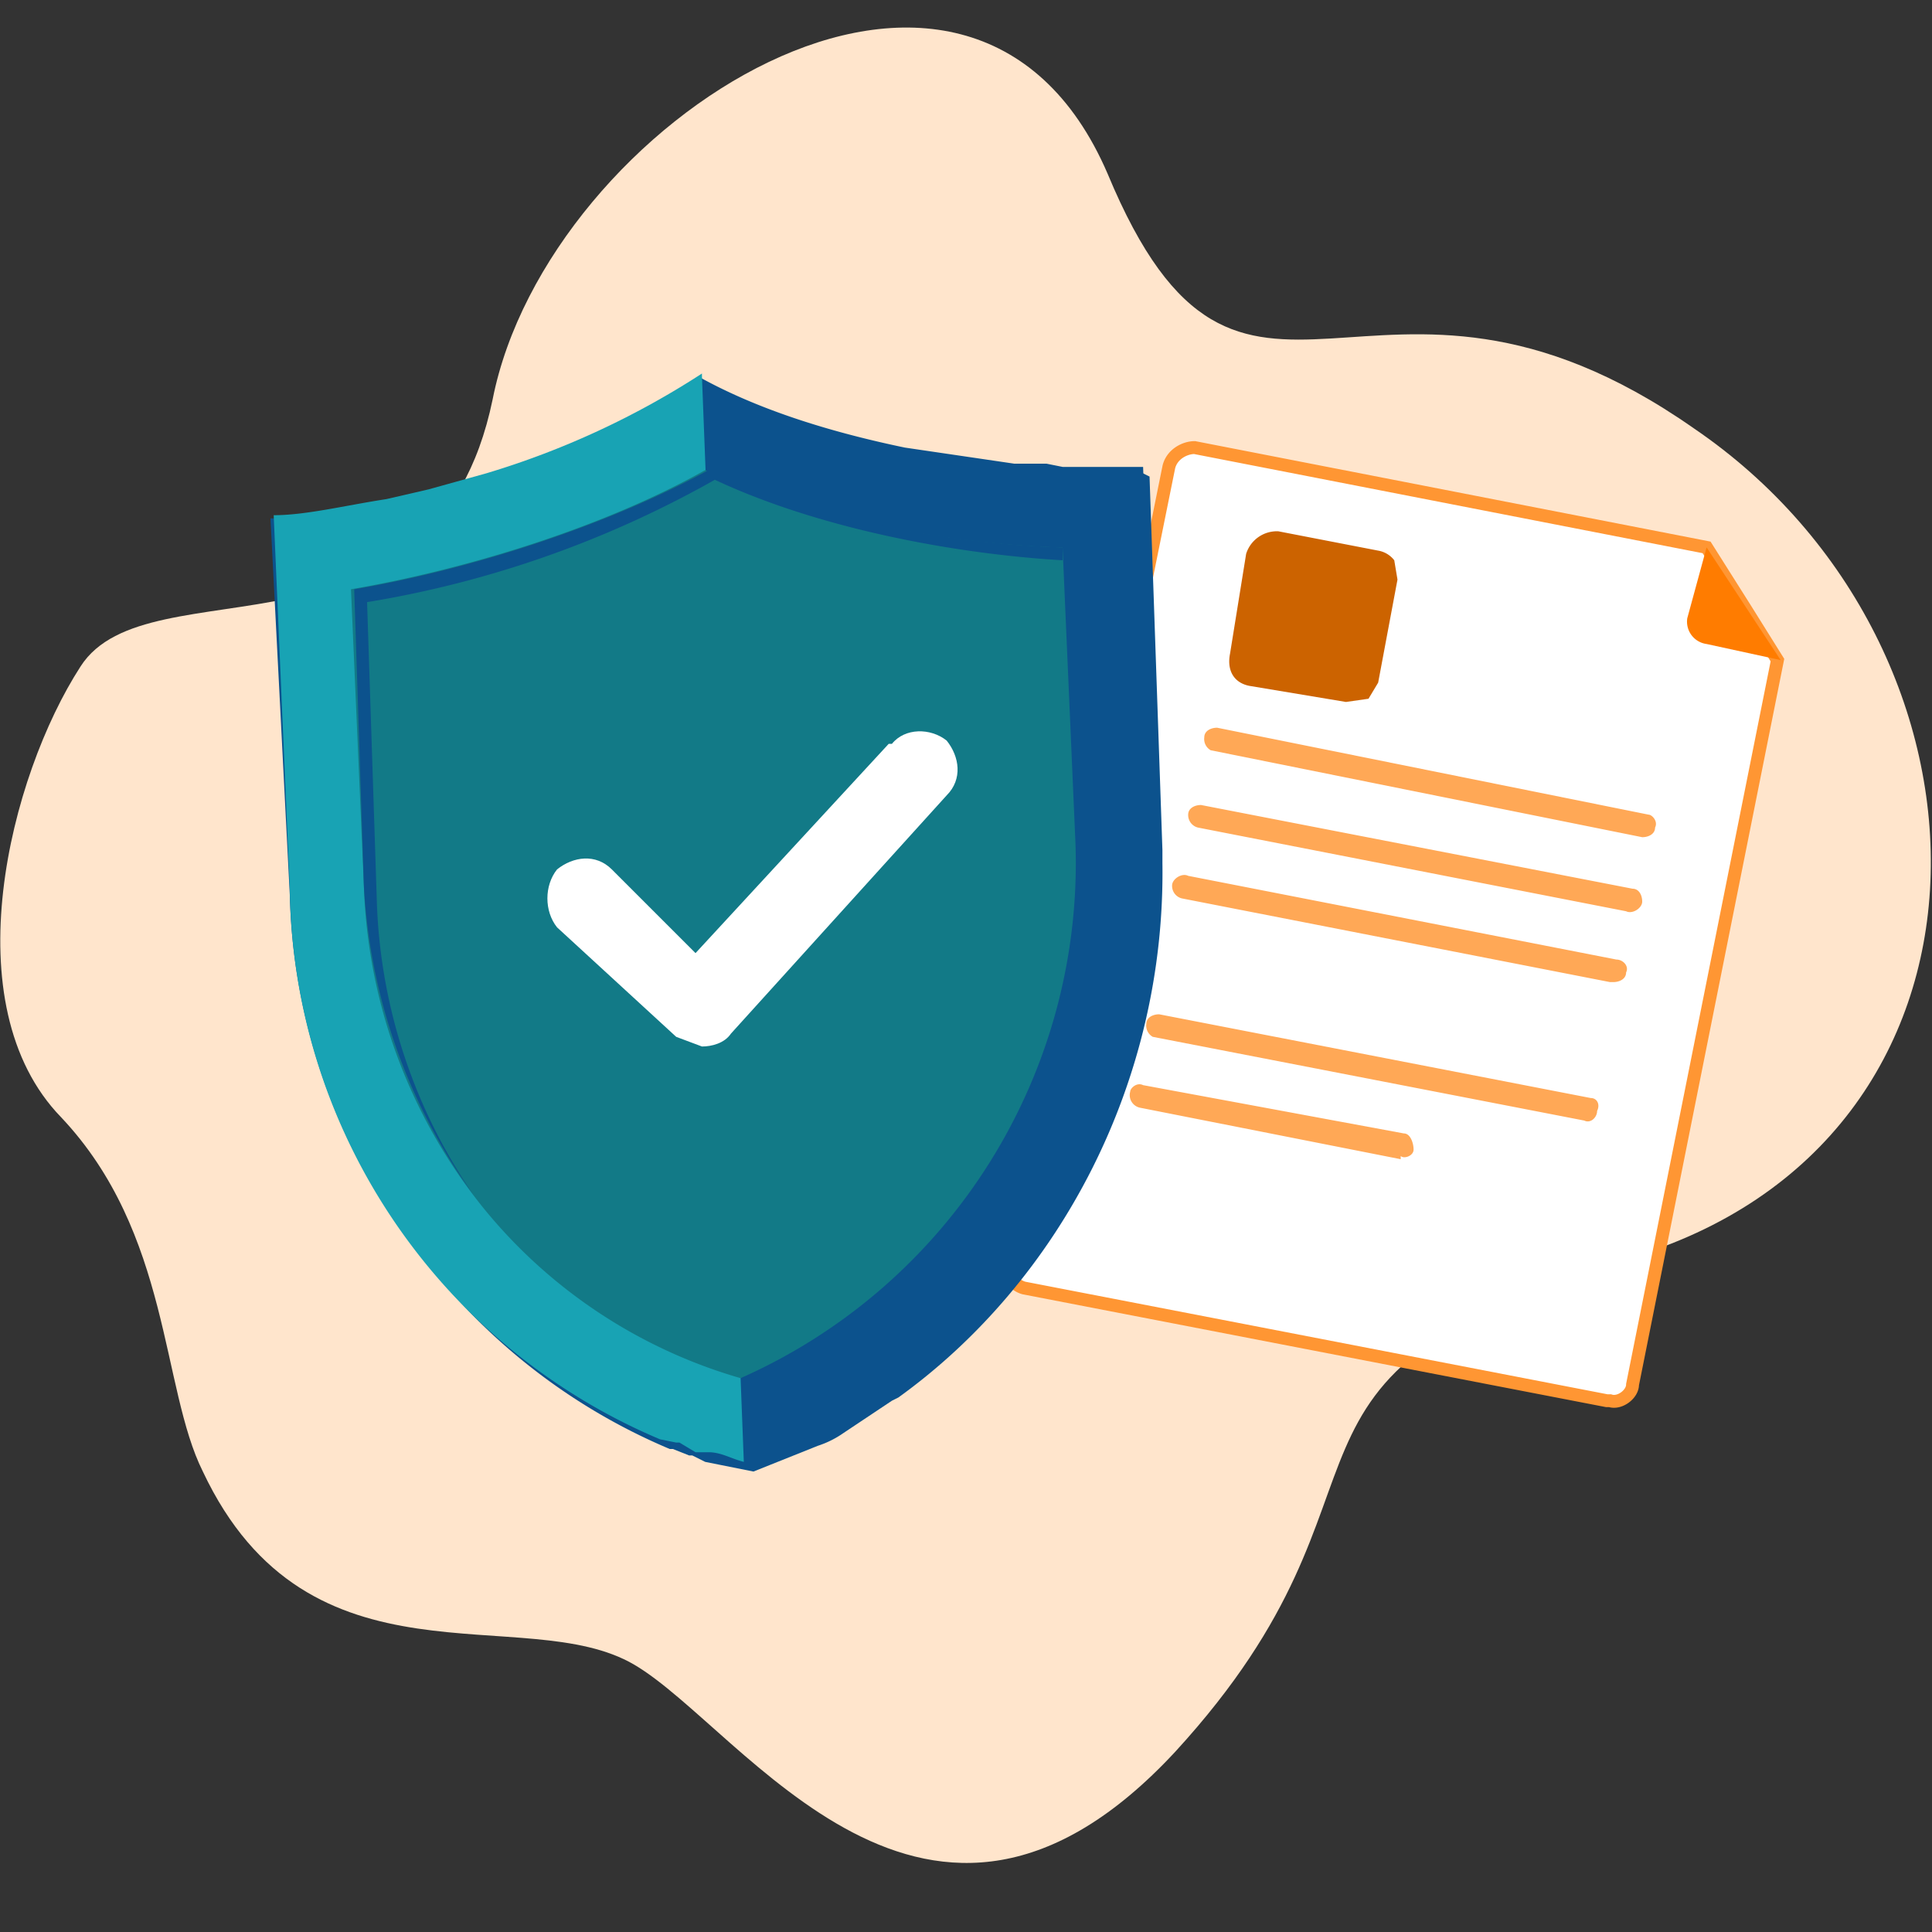 <svg xmlns="http://www.w3.org/2000/svg" width="60" height="60" fill="none">
  <rect width="100%" height="100%" fill="#333333" stroke="none"/>
  <path fill="#FFE5CC" fill-rule="evenodd" d="M6.3 45.7c3.3 7 10 4 13.4 6 3.4 2 9.1 11 16.8 2.7 7.7-8.4 1.7-11.6 14-15.3 12.4-3.6 12.1-19 2.1-25.8-10-7-14 2.2-18.2-7.9-4.3-10-17.4-1.6-19.1 7-1.8 8.7-10.7 5-12.8 8.3-2.2 3.4-4 10.5-.6 14 3.4 3.6 3.1 8.4 4.4 11Z" clip-rule="evenodd"/>
  <path fill="#fff" fill-rule="evenodd" d="M49.9 43.5 31.8 40a.7.7 0 0 1-.5-.8l5-24.7c.1-.4.5-.6.8-.6L53 17l1.2 1.9 1 1.6L50.7 43c0 .3-.4.6-.7.5Z" clip-rule="evenodd"/>
  <path stroke="#FF9633" stroke-width=".4" d="M49.9 43.5 31.8 40a.7.7 0 0 1-.5-.8l5-24.7c.1-.4.5-.6.8-.6L53 17l1.2 1.9 1 1.6L50.7 43c0 .3-.4.6-.7.5Z" clip-rule="evenodd"/>
  <path fill="#FF7C00" fill-rule="evenodd" d="m53 17 2.3 3.5L53 20a.7.7 0 0 1-.6-.8L53 17Z" clip-rule="evenodd"/>
  <path fill="#FFA856" fill-rule="evenodd" d="m50.5 28.3-13.3-2.6a.4.4 0 0 1-.3-.4c0-.2.2-.3.4-.3l13.4 2.6c.2 0 .3.2.3.4s-.3.4-.5.3ZM51 26l-13.4-2.7a.4.4 0 0 1-.2-.4c0-.2.2-.3.4-.3l13.4 2.7c.1 0 .3.2.2.4 0 .2-.2.3-.4.3Zm-1 4.5-13.3-2.6a.4.4 0 0 1-.3-.4c0-.2.3-.4.5-.3l13.3 2.6c.2 0 .4.2.3.4 0 .2-.2.3-.4.3Zm-.8 4.3-13.4-2.6a.4.4 0 0 1-.2-.4c0-.2.2-.3.4-.3l13.4 2.6c.2 0 .3.2.2.4 0 .2-.2.4-.4.3ZM43.5 36l-8.1-1.6a.4.4 0 0 1-.3-.5c0-.1.2-.3.4-.2l8.1 1.5c.2 0 .3.3.3.5s-.3.3-.4.2Z" clip-rule="evenodd"/>
  <path fill="#CC6300" fill-rule="evenodd" d="m42.5 21.7.3-.5.6-3.2-.1-.6a.8.8 0 0 0-.5-.3l-3.1-.6a1 1 0 0 0-1 .7l-.5 3.1c-.1.5.1.9.6 1l3 .5.7-.1Z" clip-rule="evenodd"/>
  <path fill="#0C528D" fill-rule="evenodd" d="m35.7 14.8.4 11.6v.4c.1 6.8-3.2 13-8.2 16.6l-.2.1-.9.6-.6.4a3 3 0 0 1-.8.4l-2 .8-1-.2-.5-.1-.4-.2h-.1l-.5-.2h-.1A18.8 18.8 0 0 1 9.3 28.1l-.5-11.6 3.5-.5 1.3-.4c.6 0 1.1-.3 1.8-.4 2.5-.8 5-2 6.7-3.2 1.7 1 4 1.8 6.3 2.2l3.4.5c.4.1.8.2 1.1.1h.4l1 .1c.5 0 .7-.4 1-.3l.4.2Z" clip-rule="evenodd"/>
  <path fill="#0C528D" fill-rule="evenodd" d="m35.5 14.5.4 11.6v.4a20 20 0 0 1-8.3 16.6h-.1l-.9.7-.7.4a17.3 17.3 0 0 1-2.7 1.2c-.4 0-.7-.2-1.1-.3h-.4l-.5-.2-.6-.2A18.8 18.8 0 0 1 9 27.8l-.6-11.7c1 0 2.3-.3 3.5-.5l1.3-.3 1.8-.5a23 23 0 0 0 6.7-3.1c1.8 1 4 1.7 6.4 2.2l3.4.5h1l.5.1h2.4Z" clip-rule="evenodd"/>
  <path fill="#18A3B4" fill-rule="evenodd" d="m21.8 11.7 1.3 33.7c-.4-.1-.7-.3-1.1-.3h-.4l-.5-.3H21l-.5-.1A18.8 18.8 0 0 1 9 27.6L8.5 16c1 0 2.2-.3 3.5-.5l1.3-.3 1.8-.5a26 26 0 0 0 6.7-3.1Z" clip-rule="evenodd"/>
  <path fill="#127A87" fill-rule="evenodd" d="m33 17 .4 9.2A17.5 17.5 0 0 1 23 42.8a16 16 0 0 1-8-5.3 16.8 16.8 0 0 1-3.7-10l-.4-9.2c3.5-.6 7.8-1.9 11-3.7 3.2 1.5 7.6 2.3 11 2.4Z" clip-rule="evenodd"/>
  <path fill="#fff" fill-rule="evenodd" d="m27.6 23.1-6 6.5L19 27c-.5-.5-1.2-.4-1.7 0-.4.5-.4 1.3 0 1.8l3.7 3.4.8.3c.3 0 .7-.1.9-.4l6.7-7.4c.5-.5.4-1.2 0-1.7-.5-.4-1.3-.4-1.7.1Z" clip-rule="evenodd"/>
  <path fill="#0C528D" fill-rule="evenodd" d="M33 17v.4c-3.4-.2-7.6-1-10.8-2.5a32.7 32.7 0 0 1-10.8 3.8l.3 9.2a17 17 0 0 0 3 9.2 18 18 0 0 1-3.4-9.6l-.3-9.2c3.5-.6 7.7-1.9 11-3.7 3.2 1.5 7.6 2.3 11 2.4Z" clip-rule="evenodd"/>
</svg>
